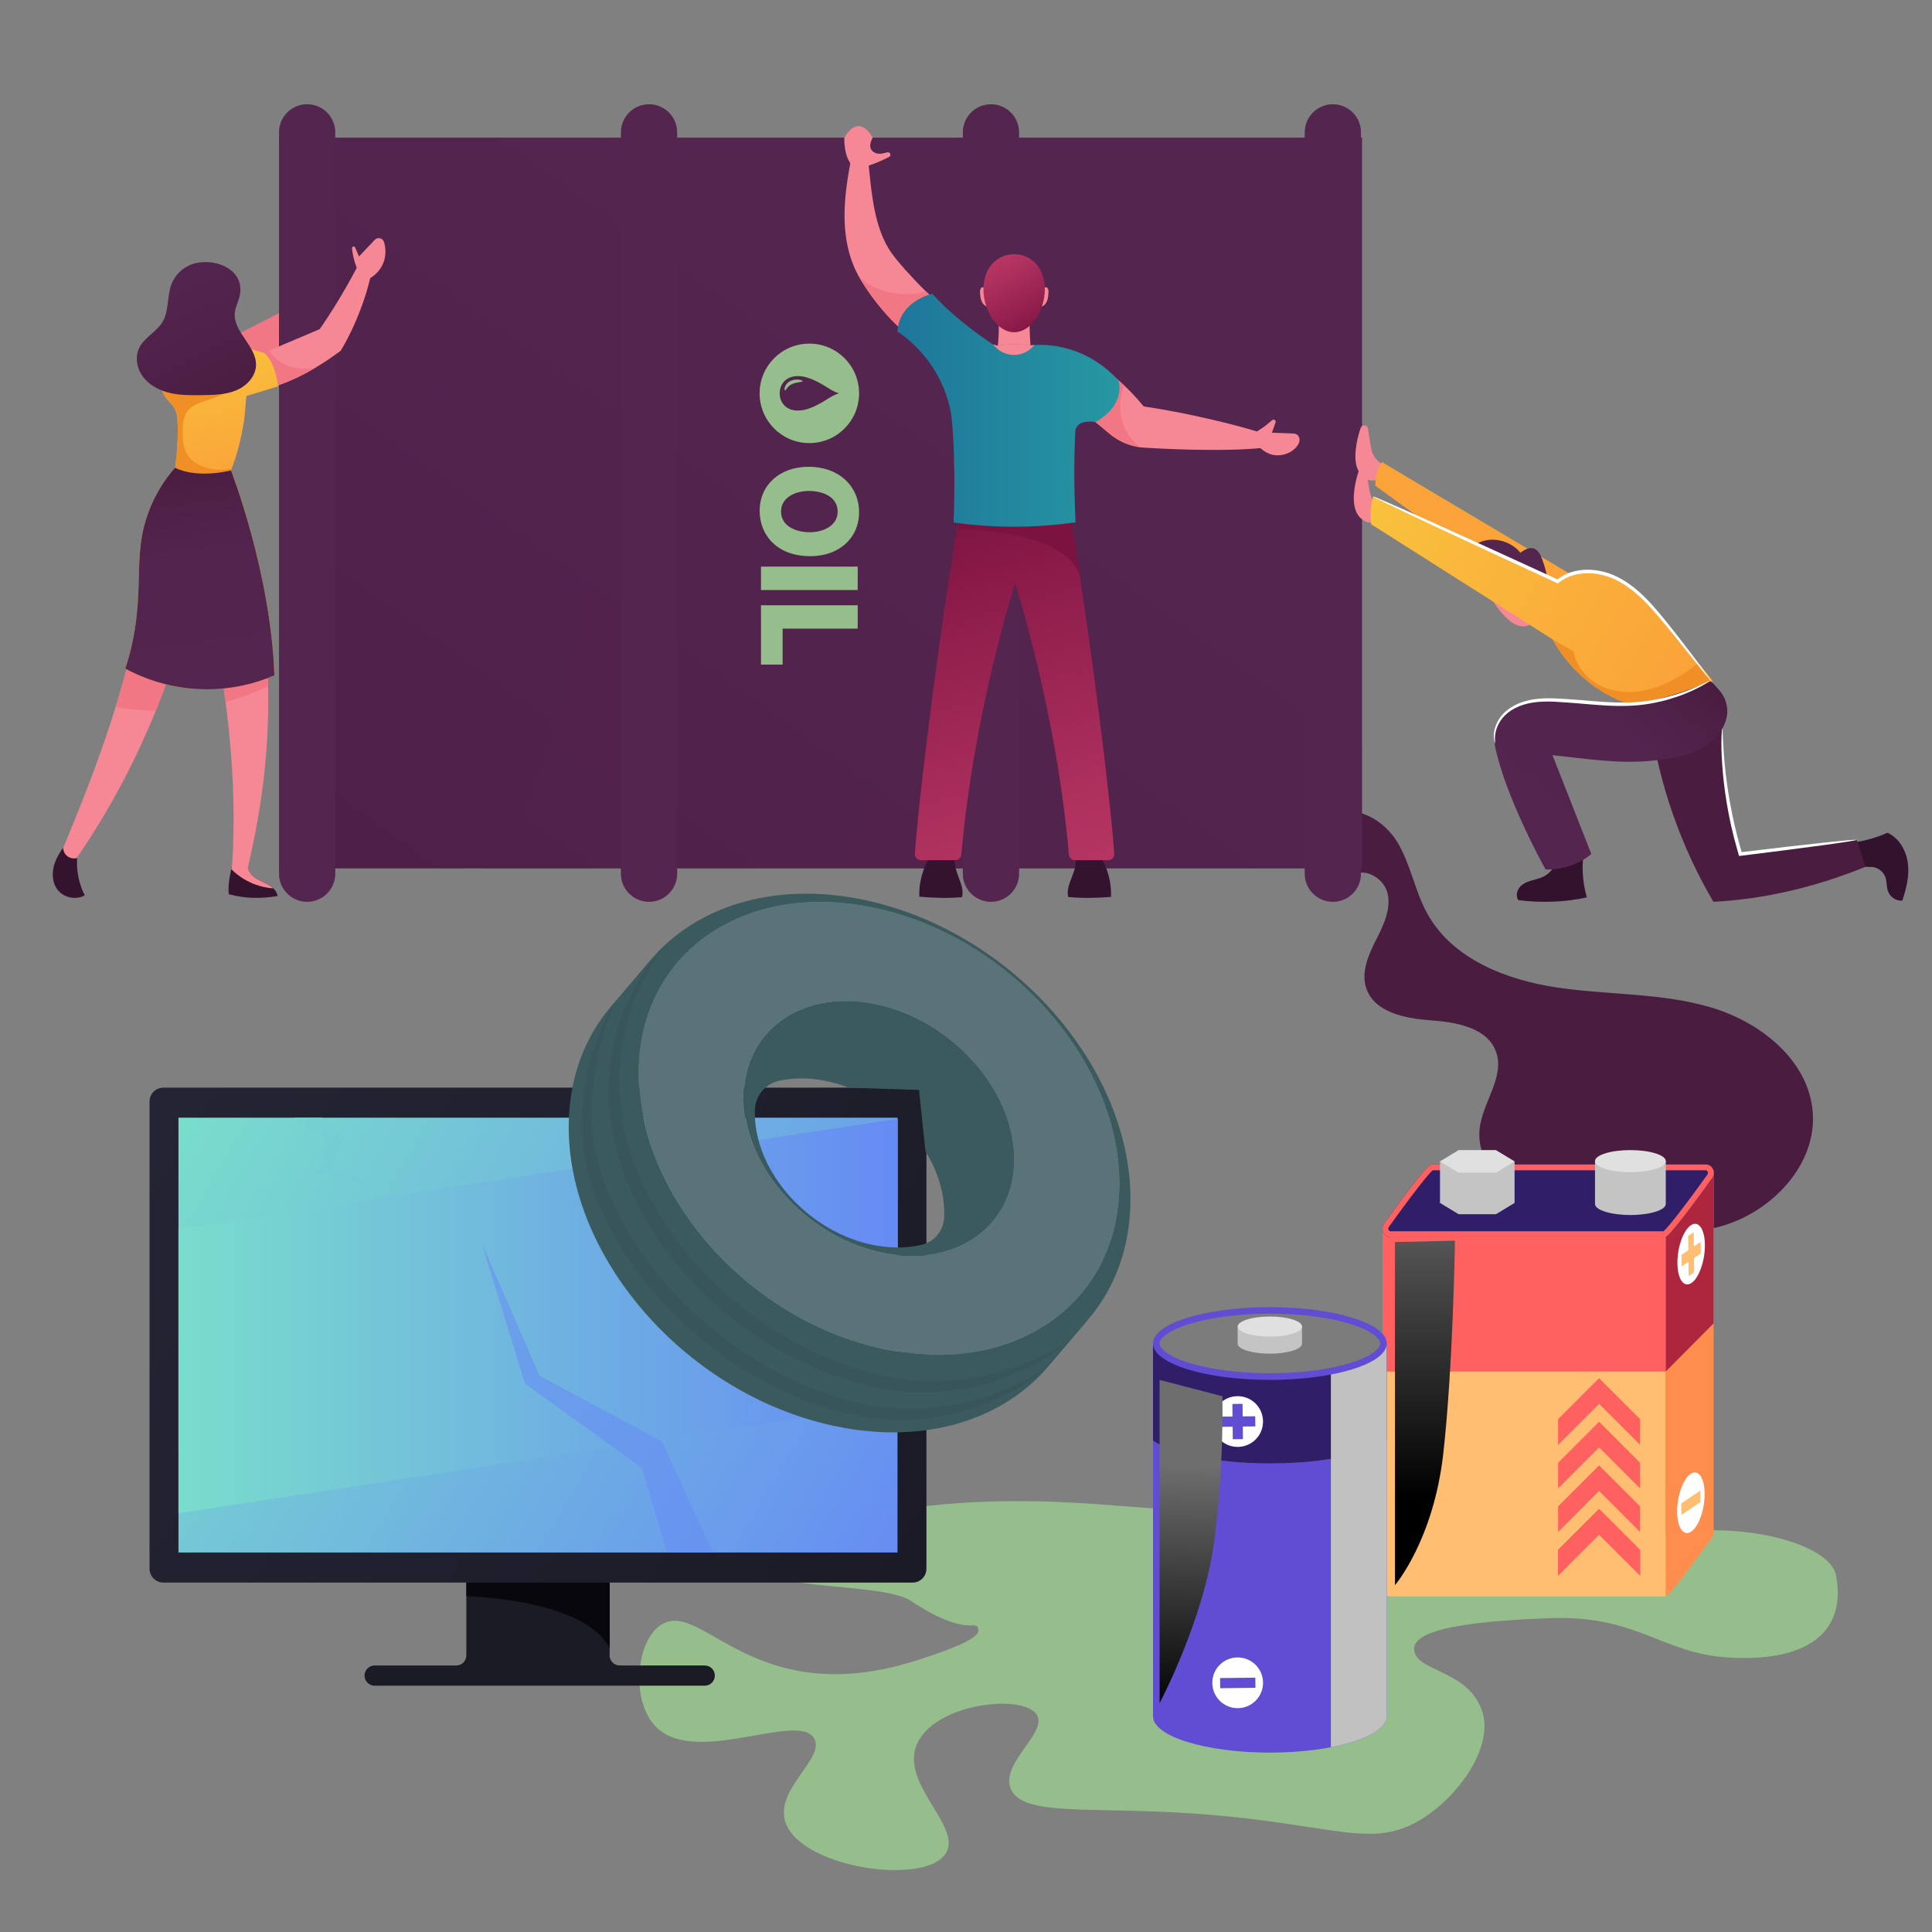 <?xml version="1.0" encoding="utf-8"?>
<!-- Generator: Adobe Illustrator 24.3.0, SVG Export Plug-In . SVG Version: 6.00 Build 0)  -->
<svg version="1.1" id="Layer_1" xmlns="http://www.w3.org/2000/svg" xmlns:xlink="http://www.w3.org/1999/xlink" x="0px" y="0px"
	 viewBox="0 0 3500 3500" style="enable-background:new 0 0 3500 3500;" xml:space="preserve">
<rect x="0" y="0" width="3500" height="3500" fill="#808080" stroke="none"/>
<style type="text/css">
	.st0{fill:#4A1C40;}
	.st1{fill:url(#SVGID_1_);}
	.st2{opacity:0.25;fill:#54254F;}
	.st3{fill:#54254F;}
	.st4{opacity:0.25;}
	.st5{fill:#96BE8C;}
	.st6{fill:#F68895;}
	.st7{fill:#33122D;}
	.st8{fill:#FAA339;}
	.st9{fill:url(#SVGID_2_);}
	.st10{fill:url(#SVGID_3_);}
	.st11{fill:#EF8F26;}
	.st12{fill:#FFFFFF;}
	.st13{fill:#F17785;}
	.st14{fill:#33132D;}
	.st15{fill:url(#SVGID_4_);}
	.st16{fill:#7C1240;}
	.st17{fill:url(#SVGID_5_);}
	.st18{fill:url(#SVGID_6_);}
	.st19{fill:url(#SVGID_7_);}
	.st20{fill:url(#SVGID_8_);}
	.st21{fill:url(#SVGID_9_);}
	.st22{fill:#FFBE71;}
	.st23{fill:#FF8D4D;}
	.st24{fill:#FF6161;}
	.st25{fill:#AD263D;}
	.st26{fill:#311E69;}
	.st27{fill:url(#SVGID_10_);}
	.st28{fill:#C4C4C4;}
	.st29{fill:#E0E0E0;}
	.st30{fill:#614CD4;}
	.st31{fill:#C1C1C1;}
	.st32{fill:#7C7C7C;}
	.st33{fill:url(#SVGID_11_);}
	.st34{fill:#1B1B26;}
	.st35{fill:#08080C;}
	.st36{fill:url(#SVGID_12_);}
	.st37{fill:url(#SVGID_13_);}
	.st38{fill:url(#SVGID_14_);}
	.st39{fill:url(#SVGID_15_);}
	.st40{fill:url(#SVGID_16_);}
	.st41{fill:#3B5A5E;}
	.st42{fill:#597378;}
	.st43{fill:#385559;}
</style>
<g>
	<g>
		<path class="st0" d="M2446.8,1589c21.3-21,60.8,0.9,67.1,30.1c6.3,29.3-8.3,58.5-21.8,85.2c-13.5,26.7-26.5,57.2-17.1,85.7
			c14.5,44.1,70.7,55.1,116.9,58.4c46.3,3.3,102.3,13.2,118.2,56.7c16.8,46-25,92.3-29.8,141.1c-4,41.1,19.7,81.2,52.1,106.9
			c32.4,25.6,72.6,39.2,112.3,50.7c90.5,26.1,187.9,43.6,278,16.2c90.1-27.4,168.7-111.8,161.2-205.6
			c-7.4-93.4-94.3-162.7-184.1-189.3c-89.8-26.6-185.5-22.4-278.2-36c-92.6-13.6-190.3-51.7-235.7-133.6
			c-22.7-40.9-30.1-89.1-54.1-129.3c-24-40.2-76.3-71.2-117.1-48.3C2424.8,1511.7,2436.7,1555,2446.8,1589z"/>
		
			<linearGradient id="SVGID_1_" gradientUnits="userSpaceOnUse" x1="2961.283" y1="4081.93" x2="875.716" y2="2595.666" gradientTransform="matrix(0 1 -1 0 4278.934 -240.634)">
			<stop  offset="0" style="stop-color:#4A1C40"/>
			<stop  offset="0.132" style="stop-color:#4C1D42"/>
			<stop  offset="1" style="stop-color:#54254F"/>
		</linearGradient>
		<rect x="505.4" y="249.4" class="st1" width="1962" height="1323.8"/>
		<path class="st2" d="M2467.5,1573.2h-350.8C2360,1378,2337.3,249.4,2337.3,249.4h130.1V1573.2z"/>
		<path class="st2" d="M1837.2,1573.2h-350.8c243.3-195.2,220.6-1323.8,220.6-1323.8h130.1V1573.2z"/>
		<path class="st2" d="M1226.7,1573.2H875.9c243.3-195.2,220.6-1323.8,220.6-1323.8h130.1V1573.2z"/>
		<g>
			<path class="st3" d="M2465.5,1582.8v-1343c0-28.1-22.8-50.9-50.9-50.9l0,0c-28.1,0-50.9,22.8-50.9,50.9v1343
				c0,28.1,22.8,50.9,50.9,50.9l0,0C2442.7,1633.7,2465.5,1610.9,2465.5,1582.8z"/>
			<path class="st3" d="M1846.1,1582.8v-1343c0-28.1-22.8-50.9-50.9-50.9l0,0c-28.1,0-50.9,22.8-50.9,50.9v1343
				c0,28.1,22.8,50.9,50.9,50.9l0,0C1823.3,1633.7,1846.1,1610.9,1846.1,1582.8z"/>
			<path class="st3" d="M1226.7,1582.8v-1343c0-28.1-22.8-50.9-50.9-50.9l0,0c-28.1,0-50.9,22.8-50.9,50.9v1343
				c0,28.1,22.8,50.9,50.9,50.9l0,0C1203.9,1633.7,1226.7,1610.9,1226.7,1582.8z"/>
			<path class="st3" d="M607.3,1582.8v-1343c0-14.1-5.7-26.8-14.9-36c-9.2-9.2-21.9-14.9-36-14.9c-28.1,0-50.9,22.8-50.9,50.9v1343
				c0,14.1,5.7,26.8,14.9,36c9.2,9.2,21.9,14.9,36,14.9C584.5,1633.7,607.3,1610.9,607.3,1582.8z"/>
		</g>
		<g class="st4">
			<path class="st3" d="M2465.5,1582.8v-1343c0-28.1-22.8-50.9-50.9-50.9l0,0c-28.1,0-50.9,22.8-50.9,50.9v1343
				c0,28.1,22.8,50.9,50.9,50.9l0,0C2442.7,1633.7,2465.5,1610.9,2465.5,1582.8z"/>
			<path class="st3" d="M1846.1,1582.8v-1343c0-28.1-22.8-50.9-50.9-50.9l0,0c-28.1,0-50.9,22.8-50.9,50.9v1343
				c0,28.1,22.8,50.9,50.9,50.9l0,0C1823.3,1633.7,1846.1,1610.9,1846.1,1582.8z"/>
			<path class="st3" d="M1226.7,1582.8v-1343c0-28.1-22.8-50.9-50.9-50.9l0,0c-28.1,0-50.9,22.8-50.9,50.9v1343
				c0,28.1,22.8,50.9,50.9,50.9l0,0C1203.9,1633.7,1226.7,1610.9,1226.7,1582.8z"/>
			<path class="st3" d="M607.3,1582.8v-1343c0-14.1-5.7-26.8-14.9-36c-9.2-9.2-21.9-14.9-36-14.9c-28.1,0-50.9,22.8-50.9,50.9v1343
				c0,14.1,5.7,26.8,14.9,36c9.2,9.2,21.9,14.9,36,14.9C584.5,1633.7,607.3,1610.9,607.3,1582.8z"/>
		</g>
		<g>
			<path class="st5" d="M1556.3,927.8c0-23.2-9.1-44.2-25.6-59.1c-16.7-15.1-39.5-23.1-65.8-23.1c-52.3,0-88.7,32.9-88.7,79.9
				c0,22.9,8.5,43.5,24,58.2c16.5,15.7,39.9,23.9,67.7,23.9C1519.9,1007.7,1556.3,974.9,1556.3,927.8z M1414.9,926.7
				c0-25.6,26.1-37.3,50.4-37.3c24.1,0,52.2,9.8,52.2,37.5c0,25.6-26.3,37.3-50.7,37.3C1441,964.2,1414.9,952.6,1414.9,926.7z"/>
			<rect x="1378.6" y="1026.5" class="st5" width="175.2" height="42.4"/>
			<polygon class="st5" points="1417.8,1138.8 1553.8,1138.8 1553.8,1096.5 1378.6,1096.5 1378.6,1204 1417.8,1204 			"/>
			<path class="st5" d="M1426,702.9c1-1.3,2.2-2.7,3.8-4c1.6-1.3,3.5-2.4,5.7-3.4c4.4-1.8,9.1-2.6,12.5-3.1c3.4-0.5,5.7-0.9,5.8-1.8
				c0.1-0.9-2-2.1-5.8-2.7c-1.9-0.3-4.2-0.4-6.7-0.2c-2.6,0.2-5.4,0.8-8.3,2c-2.8,1.2-5.4,3-7.2,5c-1.9,2-3.1,4.2-3.7,6.1
				c-1.3,3.9-0.8,6.3,0,6.5C1422.9,707.5,1424,705.5,1426,702.9z"/>
			<path class="st5" d="M1556.3,712.6c0-49.8-40.3-90.1-90.1-90.1c-49.8,0-90.1,40.3-90.1,90.1c0,49.8,40.3,90.1,90.1,90.1
				C1516,802.7,1556.3,762.4,1556.3,712.6z M1438.7,743.3c-0.2,0-0.3,0-0.5-0.1c-34.4-5.6-34.4-55.7,0-61.3c0.2,0,0.3-0.1,0.5-0.1
				c16.9-2.5,33.5,5,48.5,13.2c10.4,5.7,21.5,14.4,32.7,17.5c-11.2,3.1-22.4,11.9-32.7,17.5C1472.3,738.3,1455.6,745.8,1438.7,743.3
				z"/>
		</g>
	</g>
	<g>
		<path class="st6" d="M2505.9,841.8c-8.4-3-18.7-15.7-20.8-24.4c-2.5-10.6-4.7-26.7-7-41.1c-1.1-6.9-10.6-7.7-13-1.2
			c-6,16.4-9.5,36.3-9.7,50.3c-0.1,8.9,1,18,4.8,26.1c3.8,8.1,10.4,15.1,18.9,17.9c8.5,2.8,18.7,0.7,24.4-6.2
			C2501.6,855.2,2507.8,849.7,2505.9,841.8z"/>
		<path class="st6" d="M2495.9,915.2c-8.4-2.9-11.6-13-13.7-21.7c-2.5-10.6-4.7-26.7-7-41.1c-1.1-6.9-10.6-7.7-13-1.2
			c-6,16.4-9.5,36.3-9.7,50.3c-0.1,8.9,1,18,4.7,26.1s10.4,15.1,18.9,17.9c8.5,2.8,18.7,0.7,24.4-6.2
			C2498.7,931.3,2497.8,923.1,2495.9,915.2z"/>
		<path class="st7" d="M3446.2,1631.6c-10.8,0.8-21.8-6.2-25.7-16.3c-3.1-8.1-2-17.3-4.7-25.6c-3.3-9.7-12.2-17.3-22.4-18.8
			c-1.8-0.3-3.6-0.4-5.4-0.3l-23.7-1.1c-2.3-14.4-4.7-28.9-7-43.1c21.7-3.3,41.9-8.7,61.9-17.8c21.2,9.4,34.1,32.3,37.1,55.3
			C3459.2,1586.9,3453.5,1609.6,3446.2,1631.6z"/>
		<path class="st7" d="M2870.4,1535.7c-5.6,29.8-4.1,60.9,4.3,90c-40.4,8.9-82.8,10.2-123.9,5c-5.2-6.2-3-16.8,2-23.1
			c5-6.3,12.8-9.8,20.5-12.1c7.7-2.4,15.7-3.9,23-7.5c16.6-8.2,26.9-27.5,24.4-45.9C2835,1534.7,2854.4,1533.2,2870.4,1535.7z"/>
		<path class="st0" d="M2990.1,1310.2c16.7,113.8,55.6,224.3,113.9,323.5c94.5-4.8,188.1-27.8,275.7-63.5
			c-5.9-16.1-10.3-32.6-16.2-48.7c-69.7,8.9-141,16.8-210.7,25.7c-27.9-88.3-36.5-183.6-31.4-276
			C3080.2,1296.8,3038.7,1308.2,2990.1,1310.2z"/>
		<path class="st8" d="M2491.7,880.1l312,225.6l51-59.8l-351.2-208.8C2494.8,849.5,2490.7,865,2491.7,880.1z"/>
		
			<linearGradient id="SVGID_2_" gradientUnits="userSpaceOnUse" x1="3532.774" y1="1181.524" x2="3877.101" y2="1561.996" gradientTransform="matrix(-1 0 0 1 6569.542 0)">
			<stop  offset="0" style="stop-color:#4A1C40"/>
			<stop  offset="0.105" style="stop-color:#4E2046"/>
			<stop  offset="0.342" style="stop-color:#53244D"/>
			<stop  offset="1" style="stop-color:#54254F"/>
		</linearGradient>
		<path class="st9" d="M3128.7,1294.8c-3.6,27.6-24.8,50.3-49.6,62.9c-24.8,12.6-52.9,16.6-80.5,19.8c-64,7.3-122-2.9-186.1-9.4
			c0,0,42.5,107.9,70.3,178.9c-20,17.3-48.5,28.2-80.1,28.2c-0.9,0-1.7,0-2.6,0l0,0c0,0,0-0.1-0.1-0.1
			c-2.6-4.2-73.5-132.7-91.7-223.8c-7.4-37.2,17.5-73.1,54.8-79.3c2.6-0.4,5.2-0.8,7.8-1.2c2.2-0.3,4.4-0.6,6.6-0.9c0,0,0.1,0,0.1,0
			c21.4-2.3,58.6-1.3,93.3,0.5c36,1.9,69.2,4.6,79.3,5.4c6.3-0.7,12.5-1.8,18.4-3.5c38.9-11.2,82-18.5,117.1-38.9l8.9-5.3l13.8,15.3
			l5.2,5.7c7.8,8.7,13.2,19.4,14.8,31C3129.3,1284.9,3129.3,1289.9,3128.7,1294.8z"/>
		<path class="st6" d="M2682.6,1027c4.5,34.2,20.7,66.9,45.2,91.2c10.4,10.4,24.9,19.8,38.9,15.5c12.1-3.7,19.1-16.3,22.6-28.4
			c9.2-32.1,1.3-68.7-20.5-94c-6.2-0.5-11.9-0.5-18.1-1c-11.8-1-23.7-2-35.3,0.1C2703.9,1012.4,2689.4,1017.3,2682.6,1027z"/>
		<path class="st3" d="M2804.6,1056c-2-15.2-5.9-30.1-11.4-44.4c-2.9-7.6-7.2-15.7-15-18.1c-8.3-2.5-16.8,2.8-23.9,7.8
			c-13.7-17.1-37.9-26.2-59.6-22.9c-21.7,3.3-41.2,18.7-49.3,39.1c12.3,13.3,28,21.2,46,23.3s36.6-2.5,51.6-12.6
			c5.7,10.4,12.9,19.2,23.1,25.3c5.5,3.3,11.6,5.9,18,6.4S2799.7,1060.2,2804.6,1056z"/>
		
			<linearGradient id="SVGID_3_" gradientUnits="userSpaceOnUse" x1="3523.588" y1="1225.113" x2="4111.415" y2="884.592" gradientTransform="matrix(-1 0 0 1 6569.542 0)">
			<stop  offset="0" style="stop-color:#FAA339"/>
			<stop  offset="1" style="stop-color:#F9C33D"/>
		</linearGradient>
		<path class="st10" d="M2483.9,949.7l328.8,208.6c29.8,54.2,81.6,99.5,140.7,117.7c51-6.4,101.6-24.2,149.2-43.5
			c-8.7-10.4-17.3-20.8-26-31.3c-22.5-27.1-45-54.1-67.5-81.2c-27.8-33.5-58.1-68.6-99.8-81.1c-30.1-9-64.4-4.1-91.1,12.4
			l-330.7-152C2482.9,915.7,2481.7,932.9,2483.9,949.7z"/>
		<path class="st11" d="M3102.6,1232.5c-47.6,19.3-98.2,37.1-149.2,43.5c-59.1-18.2-110.9-63.5-140.7-117.7l37.7,21.7
			c6.1,31.9,31.2,57.5,62,67.7c30.8,10.2,65,6.4,95.3-5.3c25-9.7,47.7-24.6,69-41.2C3085.3,1211.7,3093.9,1222.1,3102.6,1232.5z"/>
		<g>
			<path class="st12" d="M2494.6,902c4.5,1.9,11.2,4.7,19.7,8.4c17.1,7.4,41.7,18.4,72,32c60.4,27.1,143.4,65,235.2,107.1l0,0l4-2.9
				c1.4-0.9,2.8-1.7,4.2-2.6l2.1-1.3l2.2-1.1c1.5-0.7,3-1.4,4.4-2.1c3.1-1.1,6.1-2.5,9.2-3.3c1.6-0.4,3.1-0.9,4.7-1.3l4.7-1
				c1.6-0.4,3.2-0.5,4.7-0.8c1.6-0.2,3.2-0.5,4.8-0.6c3.2-0.2,6.3-0.5,9.5-0.4c6.3-0.1,12.5,0.6,18.6,1.5c12.2,2,23.8,5.8,34.5,11
				c10.6,5.2,20.3,11.5,29.2,18.4c17.8,13.8,32.2,29.6,45,44.6c12.8,15.1,24.1,29.5,34.5,42.7c20.6,26.4,36.8,48.1,48,63.1
				c5.6,7.5,9.9,13.4,12.8,17.4c2.9,4,4.3,6.2,4.1,6.3c-0.2,0.1-1.9-1.8-5.1-5.5c-3.2-3.8-7.8-9.4-13.7-16.7
				c-11.8-14.7-28.7-35.8-49.6-61.8c-10.5-13-22.1-27.2-34.9-42c-12.9-14.7-27.2-30.1-44.6-43.4c-8.7-6.6-18.1-12.6-28.3-17.6
				c-10.2-4.8-21.3-8.4-32.9-10.3c-5.8-0.8-11.7-1.5-17.6-1.3c-3-0.1-5.9,0.2-8.9,0.4c-1.5,0.1-3,0.4-4.5,0.6
				c-1.5,0.2-3,0.4-4.4,0.7l-4.4,0.9c-1.5,0.3-2.9,0.8-4.3,1.2c-2.9,0.7-5.7,2-8.5,3c-1.4,0.6-2.7,1.3-4.1,2l-2.1,1l-2,1.2
				c-1.3,0.8-2.6,1.5-3.9,2.4l-3.7,2.7l-1.5,1.1l-1.6,1.2l-1.7-0.8c-92.4-42.5-175.9-81.3-236.1-109.6
				c-30.1-14.2-54.4-25.7-71.2-33.9c-8.4-4.1-14.9-7.3-19.2-9.5c-4.4-2.2-6.6-3.5-6.5-3.7C2487.6,899.2,2490,900.1,2494.6,902z"/>
			<path class="st12" d="M2712.1,1309.1c3.5-7.4,9.2-15.1,17.2-21.7c7.9-6.6,18-12.2,29.5-15.9c11.5-3.8,24.3-5.8,37.8-6.3
				c13.5-0.6,27.5,0.3,41.9,1.2c14.4,0.9,29.4,2.2,44.6,3.5c15.2,1.3,30.1,2.3,44.4,2.7c14.3,0.4,28.1,0.1,41.2-1
				c26.2-2.3,49.4-7.9,68.4-13.8c9.5-2.9,18-6.1,25.3-9c7.4-2.9,13.6-5.7,18.7-8c10.1-4.7,15.7-7.6,15.9-7.1
				c0.2,0.3-4.9,3.9-14.8,9.3c-5,2.6-11.1,5.8-18.4,9.1c-7.3,3.3-15.8,6.7-25.3,10c-19.1,6.5-42.5,12.6-69.2,15.3
				c-13.3,1.3-27.4,1.7-41.9,1.4c-14.5-0.3-29.5-1.3-44.8-2.6c-15.3-1.3-30.1-2.6-44.5-3.6c-14.4-1-28.2-2-41.3-1.6
				c-13.1,0.3-25.4,2.1-36.4,5.5c-11,3.3-20.6,8.4-28.3,14.4c-7.7,6-13.2,13-16.8,19.9c-3.7,6.8-5.6,13.3-6.4,18.7
				c-0.8,5.4-0.7,9.7-0.5,12.6c0.2,2.9,0.4,4.5,0.2,4.5c-0.2,0-0.8-1.4-1.5-4.3c-0.6-2.9-1.2-7.4-0.7-13.1
				C2706.8,1323.4,2708.5,1316.5,2712.1,1309.1z"/>
			<path class="st12" d="M3120.1,1319.9c0.4,0,0.6,6.2,1.1,17.4c0.5,11.2,1.4,27.3,3.3,47.2c3.8,39.7,12,94.5,28.9,153
				c0.6,2.1,1.2,4.1,1.7,6.2c57.5-7,109.2-12.9,146.7-16.9c19.1-2,34.4-3.6,45.1-4.5c10.6-0.9,16.5-1.2,16.6-0.8
				c0.1,0.4-5.7,1.5-16.3,3.2c-10.6,1.7-25.9,3.9-44.9,6.5c-38,5.2-90.6,12-149.2,19.2l-2.7,0.3l-0.7-2.6c-0.8-2.9-1.7-5.8-2.5-8.8
				c-17.1-59-24.6-114.4-27.3-154.4c-1.4-20-1.6-36.3-1.3-47.5C3118.9,1326.1,3119.6,1319.9,3120.1,1319.9z"/>
		</g>
	</g>
	<g>
		<path class="st6" d="M2317.2,801.6c-0.4,3.5-7.4,6.2-20,8.3c-12.5,2.1-30.5,3.5-52.7,4.4c-44.3,1.6-105.1,0.8-171.3-3.3
			c-0.1,0-0.2,0-0.3,0c-2.7-0.2-5.4-0.5-8-0.8c-20.3-2.8-39.5-11.4-55.2-24.7c-6.9-5.9-13.5-11.3-17.1-14.3
			c-10.3-8.4-20.3-16.2-29.7-23.8c-9.4-7.6-18.4-14.7-26.6-21.6c-8.3-6.8-15.8-13.5-22.6-19.8c-3.4-3.2-6.6-6.3-9.6-9.3
			c-3-3-5.7-6.1-8.3-9c-2.5-2.9-4.8-5.8-6.9-8.6c-2-2.8-3.8-5.5-5.4-8.2c-3-5.4-5-10.3-5.8-15c-0.7-4.6-0.3-8.9,1.6-12.6
			c1.8-3.7,4.9-6.6,9.2-8.6c4.3-2,9.8-3.3,16.2-3.5c3.2-0.1,6.7,0,10.4,0.4c3.7,0.4,7.6,1.1,11.8,1.9c4.2,0.9,8.5,2.1,13,3.6
			c4.5,1.4,9.2,3.2,14,5.2c9.7,4,19.8,9.3,30.3,15.7c10.4,6.5,21.3,13.9,32.1,22.7c6.9,5.6,13.8,11.5,20.6,17.9
			c3.9,3.7,7.8,7.5,11.7,11.5c8,8.2,15.8,16.9,23.4,26.2c3,0.4,6,0.9,9,1.4c33.2,5.1,64.6,11.3,92.9,17.6
			c28.4,6.2,53.8,12.5,75.1,18.3c21.3,5.8,38.4,11.1,50.2,15.8C2311.2,794,2317.6,798.1,2317.2,801.6z"/>
		<path class="st13" d="M2065,810.2c-20.3-2.8-39.5-11.4-55.2-24.7c-6.9-5.9-13.5-11.3-17.1-14.3c-10.3-8.4-20.3-16.2-29.7-23.8
			c-9.4-7.6-18.4-14.7-26.6-21.6c-8.3-6.8-15.8-13.5-22.6-19.8c-3.4-3.2-6.6-6.3-9.6-9.3c-3-3-5.7-6.1-8.3-9
			c-2.5-2.9-4.8-5.8-6.9-8.6c-2-2.8-3.8-5.5-5.4-8.2c-3-5.4-5-10.3-5.8-15c-0.7-4.6-0.3-8.9,1.6-12.6c1.8-3.7,4.9-6.6,9.2-8.6
			c4.3-2,9.8-3.3,16.2-3.5c3.2-0.1,6.7,0,10.4,0.4c3.7,0.4,7.6,1.1,11.8,1.9c4.2,0.9,8.5,2.1,13,3.6c4.5,1.4,9.2,3.2,14,5.2
			c9.7,4,19.8,9.3,30.3,15.7c10.4,6.5,21.3,13.9,32.1,22.7c6.9,5.6,13.8,11.5,20.6,17.9c-9.8,22.8-10.3,49.5-1.1,72.6
			C2041.9,786.4,2052.2,799.9,2065,810.2z"/>
		<path class="st14" d="M1993.5,1551.8c13.5,21.7,20.3,47.5,19.2,73c-25.7,2.1-51.8,2.7-77.5,0.2c-3.2-12,2.1-24.3,6.5-35.9
			c4.4-11.6,9.1-23.9,6.7-36.1C1963,1552.1,1978.9,1551.2,1993.5,1551.8z"/>
		<path class="st14" d="M1685.2,1551.6c-13.7,21.5-20.7,47.3-19.8,72.8c25.7,2.3,51.7,3.2,77.4,0.8c3.3-12-1.9-24.4-6.2-36
			c-4.3-11.6-8.9-24-6.3-36.2C1715.7,1552.2,1699.8,1551.1,1685.2,1551.6z"/>
		<linearGradient id="SVGID_4_" gradientUnits="userSpaceOnUse" x1="1704.433" y1="919.962" x2="1941.257" y2="1722.108">
			<stop  offset="0" style="stop-color:#7C1240"/>
			<stop  offset="0.254" style="stop-color:#901E4C"/>
			<stop  offset="0.736" style="stop-color:#B1325F"/>
			<stop  offset="1" style="stop-color:#BE3966"/>
		</linearGradient>
		<path class="st15" d="M2007.6,1558.3l-60.1,0c-5.8,0-10.6-4.4-11.1-10.2c-22.5-259.8-97.4-491.1-97.4-491.1
			s-74.9,231.2-97.4,491.1c-0.5,5.8-5.3,10.2-11.1,10.2l-62,0c-6.4,0-11.5-5.3-11.1-11.7c3-54.5,29.3-290.8,67.3-535.4
			c2.7-17.4,5.5-34.9,8.5-52.4c0.7-3.9,1.3-7.8,2-11.7c2-11.3,3.9-22.6,6-33.9c34.3,7.6,58.9,11.7,96.8,11.7
			c37.9,0,62.6-4.1,96.8-11.7c2.1,11.3,4.1,22.6,6,33.9c3.7,21.3,7.2,42.7,10.5,64.1c1.7,11,3.4,21.9,5,32.8v0
			c35.2,232.5,59.4,450.4,62.2,502.5C2019.1,1553,2014,1558.3,2007.6,1558.3z"/>
		<path class="st16" d="M1956.5,1044c-27.7-87.5-223.2-85.2-223.2-85.2c0.7-3.9,1.3-7.8,2-11.7c2-11.3,3.9-22.6,6-33.9
			c34.3,7.6,58.9,11.7,96.8,11.7c37.9,0,62.6-4.1,96.8-11.7c2.1,11.3,4.1,22.6,6,33.9c3.7,21.3,7.2,42.7,10.5,64.1
			C1953.2,1022.2,1954.9,1033.1,1956.5,1044z"/>
		<g>
			<path class="st6" d="M1799.5,658.4c-1.5,3.4-4.7,5.9-9.4,7.6c-2.4,0.8-5.1,1.4-8.3,1.7c-3.2,0.3-6.7,0.4-10.5,0.2
				c-3.8-0.3-8-0.7-12.5-1.5c-4.5-0.8-9.2-2-14.3-3.4c-5.1-1.3-10.4-3.2-15.9-5.3c-5.6-2-11.3-4.6-17.3-7.4
				c-11.9-5.6-24.4-12.8-37.4-21.3c-12.8-8.8-26.1-18.7-38.9-30.4c-1.6-1.5-3.3-2.9-4.9-4.4c-1.6-1.5-3.2-3.1-4.8-4.6
				c-3.2-3.1-6.5-6.2-9.6-9.5c-3.1-3.3-6.3-6.7-9.4-10.1c-3.2-3.4-6.1-7.1-9.3-10.6c-12.2-14.5-24-30.3-34.5-47.4l-2-3.2l-2.2-3.7
				c-1.4-2.5-2.9-4.9-4.2-7.4c-1.3-2.5-2.6-5-3.8-7.5c-1.1-2.5-2.3-5-3.4-7.6c-4.2-10.1-7.5-20.3-9.9-30.3
				c-2.5-10-4.1-19.7-5.2-29.2c-0.2-1.5-0.3-3-0.5-4.5c-0.8-7.9-1.2-15.5-1.3-22.9c-0.3-17.6,1-33.9,2.5-48.8
				c1.7-14.9,3.8-28.5,6-40.8c1.8-9.7,3.5-18.7,5.2-26.8h28.1c0.9,8.6,1.8,18,2.8,28.3c1.2,12.1,2.5,25.2,4.3,39
				c1.9,13.8,4.1,28.2,7.5,42.7c1.6,7.2,3.6,14.4,5.9,21.5c0.8,2.6,1.7,5.2,2.6,7.7c1.6,4.4,3.3,8.8,5.2,13.1
				c3,6.7,6.4,13.2,10.1,19.4c1,1.5,2,3,2.9,4.5c1,1.5,2.1,2.9,3.1,4.4c1,1.5,2.2,2.9,3.3,4.3l1.6,2.1l2,2.5
				c10.8,13.4,22.1,25.8,33.2,37.6c2.8,2.9,5.5,5.9,8.3,8.7c2.8,2.8,5.6,5.6,8.3,8.4c2.7,2.8,5.6,5.3,8.3,8c1.4,1.3,2.7,2.7,4.1,4
				c1.4,1.3,2.8,2.5,4.1,3.8c10.7,10.3,21.4,19.5,31.2,28.4c10.1,8.8,19.5,17,28.1,24.4c4.3,3.8,8.5,7.5,12.4,10.9
				c3.9,3.5,7.5,7,11,10.1c3.4,3.2,6.6,6.4,9.5,9.4c2.9,3,5.5,5.8,7.8,8.6c2.3,2.8,4.2,5.4,5.9,8c1.6,2.5,2.9,4.9,3.8,7.2
				C1800.7,650.9,1801,655,1799.5,658.4z"/>
		</g>
		<path class="st13" d="M1556.3,501.8c0.6,1.1,1.2,2.1,1.8,3.1l2.2,3.7l2,3.2c10.6,17.1,22.4,32.8,34.5,47.4
			c3.1,3.6,6.1,7.2,9.2,10.7c3.2,3.4,6.3,6.8,9.4,10.1c3.2,3.3,6.4,6.4,9.6,9.5c1.6,1.6,3.2,3.1,4.8,4.6c1.6,1.5,3.3,2.9,4.9,4.4
			c12.9,11.8,26.2,21.7,38.9,30.4c12.9,8.5,25.4,15.7,37.4,21.3c5.9,2.8,11.7,5.4,17.3,7.4c5.6,2.1,10.8,4,15.9,5.3
			c5.1,1.4,9.8,2.6,14.3,3.4c4.5,0.7,8.7,1.2,12.5,1.5c3.8,0.3,7.3,0.2,10.5-0.2c3.1-0.3,5.9-0.9,8.3-1.7c4.8-1.6,7.9-4.2,9.4-7.6
			c1.5-3.4,1.2-7.5-0.6-12.1c-0.9-2.3-2.2-4.7-3.8-7.2c-1.6-2.5-3.6-5.1-5.9-8c-2.3-2.8-4.9-5.7-7.8-8.6c-2.9-3-6-6.2-9.4-9.4
			c-3.5-3.1-7.1-6.7-11-10.2c-3.9-3.4-8-7.1-12.4-10.9c-8.6-7.5-18-15.7-28.1-24.4c-9.9-8.9-20.6-18.1-31.2-28.4
			c-1.4-1.3-2.7-2.5-4.1-3.8c-1.3-1.3-2.7-2.6-4-4c-1.2-1.2-2.5-2.4-3.7-3.6c-30.8,9-65,6.2-93.8-7.9
			C1573.8,515,1564.6,508.9,1556.3,501.8z"/>
		<path class="st6" d="M1891,523.3c0-1.9,2.1-3.3,4-3c1.9,0.3,3.3,2,3.9,3.8c0.6,1.8,0.6,3.7,0.5,5.6c-0.2,5.8-0.7,11.7-3.2,16.9
			c-2.5,5.2-7.4,9.6-13.2,10C1887.6,545.8,1891.1,535.1,1891,523.3z"/>
		<path class="st6" d="M1783.9,523.3c0-1.9-2.1-3.3-4-3c-1.9,0.3-3.3,2-3.9,3.8c-0.6,1.8-0.6,3.7-0.5,5.6c0.2,5.8,0.7,11.7,3.2,16.9
			c2.5,5.2,7.4,9.6,13.2,10C1787.2,545.8,1783.8,535.1,1783.9,523.3z"/>
		<path class="st6" d="M1865.6,604c0.3,4.9,0.9,20.9,1.7,25.8c-9.3,3.2-19.4,5-30.1,5c-10.7,0-20.8-1.9-30.1-5.2
			c1.8-10.2,2.6-31.6,2.2-41.9c-0.2-7.2-0.9-14.4-2.2-21.5c10.1,2,20.1,3.4,30.2,4.9c10.1-1.5,20.1-2.8,30.2-4.7
			C1865.4,578.8,1864.7,591.4,1865.6,604z"/>
		<linearGradient id="SVGID_5_" gradientUnits="userSpaceOnUse" x1="1883.137" y1="607.677" x2="1794.01" y2="449.794">
			<stop  offset="0" style="stop-color:#7C1240"/>
			<stop  offset="0.254" style="stop-color:#901E4C"/>
			<stop  offset="0.736" style="stop-color:#B1325F"/>
			<stop  offset="1" style="stop-color:#BE3966"/>
		</linearGradient>
		<path class="st17" d="M1892.8,523.9c0,39-24.9,78-55.6,78c-30.7,0-55.6-38.9-55.6-78s24.9-63.4,55.6-63.4
			C1867.9,460.5,1892.8,484.8,1892.8,523.9z"/>
		<path class="st6" d="M1610.8,284.2c-13.4,7.1-28.9,13.2-37.9,16.1c-7,2.2-13.8,3.5-20.7,5.8c-15-7.7-20.5-26.3-22.1-43.1
			c-0.4-4.5-0.7-9.1-0.5-13.6c28.3-47.1,51.2,0.1,51.2,0.1l0,0c-0.6,1.2-1.2,2.4-1.7,3.6c-2.3,5.2-3.7,11.2-1.5,16.4
			c2.6,6,9.7,9.2,16.2,9.1c2.5,0,7.8-1.1,13.8-2.6C1612.6,274.6,1615.4,281.7,1610.8,284.2z"/>
		<linearGradient id="SVGID_6_" gradientUnits="userSpaceOnUse" x1="1625.894" y1="743.123" x2="2028.106" y2="743.123">
			<stop  offset="0" style="stop-color:#1E769A"/>
			<stop  offset="1" style="stop-color:#2698A2"/>
		</linearGradient>
		<path class="st18" d="M1984.6,764.7c0,0-30.9-6.5-36.3,14c-1.9,30.3-3.6,85.1,0.1,167.5c-35.6,5.2-72.9,8-111.5,8
			c-37.8,0-74.4-2.7-109.3-7.7c4.7-130.9-4.4-196-4.4-196c-6.1-35-19.3-63.6-34.2-86c-28.7-43.4-63.2-63.8-63.2-63.8
			c3.7-56.3,63.3-68.4,63.3-68.4c47.5,52.5,109,91.1,110,91.7c0.1,0,0.2,0.1,0.3,0.1c1.1,0.3,2.1,0.6,3,0.9c1.1,0.4,2.1,0.7,2.9,0.9
			c0.5,0.1,0.9,0.3,1.2,0.4c2.5-0.4,4.9-0.7,7.4-1c2.5-0.3,5-0.6,7.5-0.8c5.1-0.5,10.2-0.7,15.4-0.9c0.4,0,0.8,0,1.1,0
			c0.4,0,0.8,0,1.2,0c3.6,0.1,7.3,0.3,10.9,0.5c3.3,0.2,6.5,0.5,9.8,0.9c2.4,0.3,4.8,0.6,7.2,0.9v0c0,0,0,0,0.1,0
			c0.6-0.1,2.9-0.4,6.7-0.7c17.6-1.3,66.4-1.2,115.8,32.2c12.4,8.3,24.7,18.8,36.7,31.8C2026.3,688.9,2041.4,732.2,1984.6,764.7z"/>
		<path class="st6" d="M1873.8,625c-8.7,11-22,18-36.9,18c-15.4,0-29-7.5-37.8-19.1c0.1,0,0.2,0.1,0.3,0.1c1.1,0.3,2.1,0.6,3,0.9
			c1.1,0.4,2.1,0.7,2.9,0.9c0.5,0.2,0.9,0.3,1.2,0.4c2.4-0.4,4.9-0.7,7.4-1c2.5-0.3,5-0.6,7.5-0.8c5.1-0.5,10.2-0.7,15.4-0.9
			c0.4,0,0.8,0,1.2,0c0.4,0,0.8,0,1.1,0c3.6,0.1,7.3,0.3,10.9,0.5c3.3,0.2,6.5,0.5,9.8,0.9c2.4,0.3,4.8,0.6,7.2,0.9v0c0,0,0,0,0.1,0
			C1867.7,625.6,1870,625.2,1873.8,625z"/>
		<path class="st6" d="M2287.6,774.8c5.5-3.7,11.3-8.9,17.1-13.7c3-2.5,7.4,0.5,6.1,4.2c-2.3,6.5-4.6,13.2-6.7,18.6
			c12,0.4,24,0.9,36,1.3c3.2,0.1,6.5,0.3,9.2,1.9c3.8,2.4,5.4,7.3,4.8,11.8c-0.7,4.4-3.3,8.4-6.3,11.7c-11,12-29,17.1-44.7,12.7
			c-12.6-3.5-31.3-17.6-30.8-32.5C2272.4,782.9,2281.8,778.8,2287.6,774.8z"/>
	</g>
	<g>
		<polygon class="st13" points="423.4,609.3 505.4,567.3 505.4,627.5 452.7,659.2 		"/>
		<path class="st14" d="M104.4,1612c11.1,14.4,33.1,18.9,49.1,10.1c-10.5-20.8-15.3-44.5-13.8-67.7c0.3-4.2,0.8-8.3,1.4-12.4
			c0.1-0.4,0.1-0.7,0.2-1.1c-0.8-1.2-1.7-2.3-2.5-3.5c-1-1.4-1.9-2.7-2.9-4.1c-3.2-4.4-6.3-8.9-9.5-13.4c-1.8,2.3-3.7,4.6-5.5,7
			c-2.2,2.9-4.4,5.8-6.5,8.7c-6.1,8.6-11.6,17.6-15.1,27.6C93.6,1579.3,93.9,1598.5,104.4,1612z"/>
		<path class="st14" d="M414.5,1619.9c29.7,8.2,58.2,8.4,88.6,3.3c-1-5.5-4.1-10.1-8.2-14c-2.9-2.8-6.4-5.2-9.8-7.1
			c-8.4-4.7-17.6-7.9-25.1-13.8c-7.5-5.9-13.1-15.7-10.4-24.9c-10.9-0.1-14.3-9.7-24.8-6.7c-2.1,5.1-4,11.1-5.7,17.6
			C415.3,1589.7,413,1607.2,414.5,1619.9z"/>
		<path class="st6" d="M419.1,1574.5c19.8,20.3,47.4,32.9,75.8,34.8c-2.9-2.8-6.4-5.2-9.8-7.1c-8.4-4.7-17.6-7.9-25.1-13.8
			c-7.5-5.9-13.1-15.7-10.4-24.9c-10.9-0.1-14.3-9.7-24.8-6.7C422.7,1561.9,420.8,1568,419.1,1574.5z"/>
		<path class="st6" d="M114.3,1535.6c0.2,5.7,2.7,11.4,7.1,15c5,4.2,12.1,5.5,18.3,3.8c0.3-4.2,0.8-8.3,1.4-12.4
			c-0.7-1.6-1.5-3.1-2.3-4.6c-0.9-1.5-1.8-2.8-2.9-4.1c-1.1-1.3-2.4-2.4-3.7-3.3c-3.3-2.2-7.3-3.3-11.3-3
			C118.6,1529.8,116.4,1532.7,114.3,1535.6z"/>
		<path class="st6" d="M115.1,1534.6c14.3,5.3,10.7,12.4,25.1,17.7c52.7-76.3,97.9-159.8,134.6-246.8c2.5-6,5-12,7.4-18
			c34.6-85.3,61.1-173.8,78.4-262.2c20.3,76.7,37,160.9,48.1,246.3c2.3,17.8,4.4,35.7,6.2,53.6c8.5,84.5,10.9,168.8,5.2,246.9
			c12.7,1.1,16.2-1.9,28.9-0.8c20.8-86.3,33.2-173.5,36.2-260.6c0.8-22.5,0.9-45,0.4-67.5c-2.3-107.4-19.4-214.3-53.1-318.6
			l-0.1-0.2l-16.5-53.9l-5-16.2l-52.5-1.2l-24.8-0.6l-15.7-0.4l-25,45c-4.8,7.9-9,16.2-12.6,24.7c-15.1,35.9-9.6,74.9-15.2,113.5
			c-0.3,2.1-0.6,4.2-0.9,6.3c-11.6,78.9-28.5,151.6-49.7,222.7c-1.7,5.5-3.3,11.1-5,16.6C183.5,1364.9,151.5,1447.1,115.1,1534.6z"
			/>
		<path class="st13" d="M209.5,1280.7c24,4.2,48.3,6.4,72.7,6.8c34.6-85.3,61.1-173.8,78.4-262.2c20.3,76.7,37,160.9,48.1,246.3
			c26.4-7.1,52.2-16.6,76.9-28.4c-2.3-107.4-19.4-214.3-53.1-318.6l-0.1-0.2l-16.5-53.9l-5-16.2l-52.5-1.2l-24.8-0.6l-15.7-0.4
			l-25,45c-4.8,7.9-9,16.2-12.6,24.7c-15.1,35.9-9.6,74.9-15.2,113.5c-0.3,2.1-0.6,4.2-0.9,6.3c-11.6,78.9-28.5,151.6-49.7,222.7
			C212.9,1269.7,211.2,1275.2,209.5,1280.7z"/>
		<path class="st6" d="M671,502.6c-0.7,3-1.5,6.2-2.3,9.4c-1.3,4.8-2.7,9.8-4.2,15.1c-1.5,5.2-3.3,10.5-5.1,16
			c-1.8,5.5-3.9,11-6,16.8c-4.4,11.4-9.2,23.2-14.9,35.3c-2.8,6-5.8,12.1-9,18.2c-1.6,3.1-3.3,6.2-4.9,9.3c-1.8,3.2-3.4,6.1-5.6,9.6
			l-2.1,3.4l-6.7,4.8l-0.9,0.6c-7.4,5.4-14.8,10.5-22.2,15.3c-4.1,2.7-8.2,5.2-12.3,7.7c-1.5,0.9-3,1.8-4.4,2.7
			c-9.9,5.9-19.9,11.2-29.5,15.9c-11.1,5.4-21.9,9.9-32.2,13.6c-10.3,3.7-20.1,6.6-29.3,8.6c-9.2,2.1-17.6,3.3-25.2,3.7
			c-2.6,0.2-5.1,0.2-7.5,0.2c-4.6,0-8.7-0.4-12.4-1c-5.7-0.9-10.3-2.6-13.7-4.8c-3.4-2.1-5.6-4.9-6.5-8.1c-0.9-3.2-0.5-6.7,1.2-10.3
			c1.7-3.7,4.5-7.4,8.5-11.4c2.9-2.8,6.3-5.7,10.3-8.6c1.5-1.1,3-2.2,4.6-3.3c5.9-4,12.8-8,20.5-12.1c7.7-4.1,16.2-8.3,25.4-12.4
			c1.1-0.5,2.3-1.1,3.5-1.6c2.1-1,4.3-2,6.6-3c6.2-2.8,12.7-5.5,19.5-8.4c10.5-4.5,21.5-9.1,32.9-13.9c10.4-4.4,21.2-9,32.2-13.7
			c0.3-0.4,0.5-0.7,0.7-1.1c1.8-2.7,3.6-5.2,5.4-7.9c3.5-5.3,7-10.5,10.4-15.7c6.8-10.4,13-20.6,19-30.4c2.9-4.9,5.8-9.7,8.5-14.4
			c2.6-4.7,5.4-9.3,7.9-13.8c2.5-4.5,4.9-8.8,7.2-13c2.2-4.2,4.4-8.2,6.5-12.1c1.7-3.1,3.2-6.1,4.7-9L671,502.6z"/>
		<path class="st13" d="M570.4,666.8c-9.9,5.9-19.9,11.2-29.5,15.9c-11.1,5.4-21.9,9.9-32.2,13.6c-10.3,3.7-20.1,6.6-29.3,8.6
			c-9.2,2.1-17.6,3.3-25.2,3.7c-2.6,0.2-5.1,0.2-7.5,0.2c-1.1-5-2.5-9.9-4.3-14.7c-3.6-9.6-8.7-19.3-8.4-29.5c1.5-1.1,3-2.2,4.6-3.3
			c5.9-4,12.8-8,20.5-12.1c7.7-4.1,16.2-8.3,25.4-12.4c1.1-0.5,2.3-1.1,3.5-1.6c7,12.5,19.1,22,32.6,27.1
			c15.4,5.9,32.3,6.6,48.6,4.6C569.6,666.9,570,666.9,570.4,666.8z"/>
		<linearGradient id="SVGID_7_" gradientUnits="userSpaceOnUse" x1="355.543" y1="884.102" x2="317.131" y2="606.354">
			<stop  offset="0" style="stop-color:#FAA339"/>
			<stop  offset="1" style="stop-color:#F9C33D"/>
		</linearGradient>
		<path class="st19" d="M226.9,1211.2c44.3,23.9,94.6,37.5,147.8,37.5c43.3,0,84.6-8.9,122.4-25.2c-3.8-107.1-28.9-213-49.8-284.1
			c-15.7-53.5-28.9-87.3-28.9-87.3c0.4-0.9,0.8-1.8,1.1-2.8c11-27.8,17.4-56.2,22.4-85.5c1.4-7.9,3.4-38.4,4.6-46.5l0.1,0l41.4-12.6
			l15.9-4.8c0,0-4.6-43.9-25.3-60.4L441,628.5l0,0c-2.7-1.2-5.5-1.8-8.2-1.6c-14.3-0.9-25.7-1.4-30.9-1.6c-2-0.1-3.1-0.1-3.1-0.1
			c-13.3,1.6-27.4,0.3-41.1,0.3c-1.9,0-3.7,0-5.6,0c-2.6,0-5.2,0.2-7.7,0.4c0,0,0,0-0.1,0c-8.9,1.5-17.1,5.7-24.5,11.4h0
			c-48.1,42.7-26.5,77.3-10.9,93.1c7.2,7.3,11.8,16.9,12.4,27.2c0,0.4,0,0.8,0.1,1.1c1.6,29.6-0.1,59.6-4.2,88.8
			c-30.3,34.3-51.1,76.8-59.5,121.8c-5,26.9-5.6,54.4-6.3,81.8c-0.4,15.4-0.8,30.7-2,46C246.3,1135.9,239.5,1174.5,226.9,1211.2z"/>
		<path class="st11" d="M251.4,1051c67.4,4.1,136.9-25.3,177.8-79c7.6-9.9,13.7-21,18.2-32.6c-15.7-53.5-28.9-87.3-28.9-87.3
			c0.4-0.9,0.8-1.8,1.1-2.8c-11.7,1.6-23.5,2.2-35.1,0.6c-19.5-2.7-39.1-13.1-47.6-30.9c-5.6-11.6-5.9-24.9-5.8-37.8
			c0.1-12.6,0.8-26,8.2-36.1c8.9-12.1,24.8-16.2,39.1-21c27.3-9.1,52.7-23.7,74.4-42.6c-11.5,1.1-20.8-8.9-28.1-17.8
			c-7.3-8.9-11.8-19.7-17.4-29.7c-1.7-3-3.5-6-5.3-8.9c-2-0.1-3.1-0.1-3.1-0.1c-13.3,1.6-27.4,0.3-41.1,0.3c-1.9,0-3.7,0-5.6,0
			c-2.6,0-5.2,0.2-7.7,0.4c0,0,0,0-0.1,0c-8.9,1.5-17.1,5.7-24.5,11.4h0c-48.1,42.7-26.5,77.3-10.9,93.1
			c7.2,7.3,11.8,16.9,12.4,27.2c0,0.4,0,0.8,0.1,1.1c1.6,29.6-0.1,59.6-4.2,88.8c-30.3,34.3-51.1,76.8-59.5,121.8
			C252.7,996.1,252.1,1023.5,251.4,1051z"/>
		<linearGradient id="SVGID_8_" gradientUnits="userSpaceOnUse" x1="313.192" y1="847.332" x2="378.197" y2="1317.14">
			<stop  offset="0" style="stop-color:#4A1C40"/>
			<stop  offset="0.105" style="stop-color:#4E2046"/>
			<stop  offset="0.342" style="stop-color:#53244D"/>
			<stop  offset="1" style="stop-color:#54254F"/>
		</linearGradient>
		<path class="st20" d="M226.9,1211.2c44.3,23.9,94.6,37.5,147.8,37.5c43.3,0,84.6-8.9,122.4-25.2c-6.7-187.5-78.7-371.4-78.7-371.4
			s-59.2,16-101.3-4.7c-30.3,34.3-51.1,76.8-59.5,121.8c-7.8,42-4.8,85.2-8.3,127.8C246.3,1135.9,239.5,1174.5,226.9,1211.2z"/>
		<linearGradient id="SVGID_9_" gradientUnits="userSpaceOnUse" x1="415.865" y1="748.138" x2="293.729" y2="484.166">
			<stop  offset="0" style="stop-color:#4A1C40"/>
			<stop  offset="0.353" style="stop-color:#4F2047"/>
			<stop  offset="1" style="stop-color:#54254F"/>
		</linearGradient>
		<path class="st21" d="M434.4,535.1c-2.2,10.8-7.9,20.7-9,31.7c-3.4,34.6,39.3,59.9,38.4,94.7c-0.5,20.4-16.9,37.7-35.7,45.6
			c-18.8,7.9-39.8,8.4-60.2,8.7c-19.3,0.3-38.9,0.6-57.8-3.4c-18.9-4-37.4-12.9-49.6-27.9c-12.2-15-16.8-36.9-8.3-54.3
			c9.3-19,31.3-28.8,42.2-47c12.2-20.4,7.8-46.8,16.5-69c6.4-16.2,19.9-29.3,36.2-35.2C385.3,465.1,444.2,485.8,434.4,535.1z"/>
		<path class="st6" d="M651.7,496.6c-6.5-11.2-12.6-30.7-14-46.8c-0.3-3.4,4.4-4.5,5.7-1.4c2.7,6.3,5.5,13,7,16.2l28.6-30.2
			c5.1-5.4,14.4-3.3,16.6,4c3.7,11.9,3.6,25-0.6,36.5c-6,16.5-20.1,29.6-36.9,34.1C655.2,505.5,654.1,500.6,651.7,496.6z"/>
	</g>
</g>
<path class="st5" d="M1682.1,3000.9c-35.9,12-101.9,34.2-180.5,31.9c-173.8-5.2-244.1-125.4-302.6-90.2c-47,28.2-57,139-10.6,185.8
	c71.9,72.5,258.4-29.2,286.7,21.2c19.8,35.4-69.2,90.2-53.1,148.6c23.5,85.4,255.7,120,292,58.4c28.5-48.5-83.3-124.4-53.1-196.4
	c31.4-75,194.8-93,217.7-53.1c18.6,32.5-65.5,86.6-47.8,132.7c17.9,46.6,120.8,35.6,276.1,42.5c303.2,13.4,372,75.7,472.5,10.6
	c67.9-44,125.2-130.1,106.2-191.1c-24.5-78.9-124-72.2-123.8-115.2c0.2-39.4,128.9-51.1,249.6-55.2c153.8-5.1,200.1,63.6,317.9,71.2
	c142.7,9.3,216.4-44,196.9-148.4c-10.7-57.5-165.9-97.2-295.5-76.3c-221.4,35.7-272,3-1045.8-53.1c-376.5-27.3-566.3,56.4-586,114.2
	c-14.6,42.7,200.8,27.6,251,61c105.4,70,119.3,30.1,122.7,53.1C1774.8,2969.8,1706.8,2992.6,1682.1,3000.9z"/>
<g>
	<g>
		<path class="st22" d="M2504.6,2223.6v647.9c0,14.5,5.4,20.6,15,20.6h496.9c0.3,0,0.8-0.2,1.3-0.5v-752.5L2504.6,2223.6z"/>
		<path class="st23" d="M3104.3,2771.9V2125l-86.6,14.2v752.5c11.8-6.6,67-83,84.2-106.9C3104.7,2780.8,3105.4,2776.1,3104.3,2771.9
			z"/>
	</g>
	<g>
		<polygon class="st24" points="3017.7,2139.2 2504.6,2223.6 2504.6,2484.6 3017.7,2484.6 		"/>
		<polygon class="st25" points="3104.3,2397.4 3104.3,2125 3017.7,2139.2 3017.7,2484.6 		"/>
	</g>
	<path class="st26" d="M3016.4,2241.3h-496.9c-0.4,0-0.8,0-1.2,0c-11.9-0.8-18-14.8-11-24.4c17.9-25.1,77.4-107.4,85.5-107.4h496.9
		c0.4,0,0.8,0,1.2,0c11.9,0.8,18,14.8,11,24.4C3084,2159,3024.5,2241.3,3016.4,2241.3z"/>
	<path class="st24" d="M3090.9,2109.5c-0.4,0-0.8,0-1.2,0h-496.9c-8.1,0-67.6,82.3-85.5,107.4c-6.9,9.7-0.8,23.6,11,24.4
		c0.4,0,0.8,0,1.2,0h496.9c8.1,0,67.6-82.3,85.5-107.4C3108.8,2124.2,3102.7,2110.3,3090.9,2109.5z M3093.2,2127.7
		c-44.7,62.5-71.6,96-79.5,102.9h-494.2c-0.2,0-0.3,0-0.5,0c-2-0.1-3-1.4-3.5-2.5c-0.3-0.6-1.2-2.9,0.4-5.1
		c44.7-62.5,71.6-96,79.5-102.9h494.2c0.2,0,0.3,0,0.5,0c2,0.1,3,1.4,3.5,2.5C3093.9,2123.3,3094.8,2125.5,3093.2,2127.7z"/>
	<g>
		<g>
			<polygon class="st24" points="2971.2,2854.3 2896.9,2780 2822.6,2854.3 2822.6,2807.8 2896.9,2733.5 2971.2,2807.8 			"/>
		</g>
		<g>
			<polygon class="st24" points="2971.2,2854.3 2896.9,2780 2822.6,2854.3 2822.6,2807.8 2896.9,2733.5 2971.2,2807.8 			"/>
		</g>
		<g>
			<polygon class="st24" points="2971.2,2775.4 2896.9,2701 2822.6,2775.4 2822.6,2728.9 2896.9,2654.6 2971.2,2728.9 			"/>
		</g>
		<g>
			<polygon class="st24" points="2971.2,2696.5 2896.9,2622.1 2822.6,2696.5 2822.6,2650 2896.9,2575.6 2971.2,2650 			"/>
		</g>
		<g>
			<polygon class="st24" points="2971.2,2617.5 2896.9,2543.2 2822.6,2617.5 2822.6,2571 2896.9,2496.7 2971.2,2571 			"/>
		</g>
	</g>
	<g>
		<path class="st12" d="M3063.1,2219.7c13.8-9.3,25.2,6.5,25.5,35.4c0.3,28.8-10.6,59.8-24.3,69.1s-25.2-6.5-25.5-35.4
			C3038.4,2259.9,3049.3,2229,3063.1,2219.7z"/>
		<polygon class="st22" points="3080.9,2249.8 3068.6,2258.1 3068.3,2232.3 3058.3,2239 3058.6,2264.9 3046.2,2273.2 3046.5,2294.1 
			3058.8,2285.8 3059.1,2311.6 3069.1,2304.9 3068.8,2279 3081.2,2270.7 		"/>
	</g>
	<g>
		<path class="st12" d="M3063.8,2774.6c-13.8,9.3-25.2-6.5-25.5-35.4c-0.3-28.8,10.6-59.8,24.3-69.1c13.8-9.3,25.2,6.5,25.5,35.4
			C3088.4,2734.4,3077.6,2765.3,3063.8,2774.6z"/>
		<polygon class="st22" points="3080.4,2700.2 3045.7,2723.6 3046,2744.5 3080.6,2721.1 		"/>
	</g>
	<linearGradient id="SVGID_10_" gradientUnits="userSpaceOnUse" x1="2581.419" y1="2103.953" x2="2581.419" y2="2717.281">
		<stop  offset="0" style="stop-color:#6E6E6E"/>
		<stop  offset="1" style="stop-color:#000000"/>
	</linearGradient>
	<path class="st27" d="M2527.1,2250.1v621.6c0,0,69.7-80.9,87.5-238.1c17.8-157.2,21.2-386,21.2-386L2527.1,2250.1z"/>
	<g>
		<path class="st28" d="M2889.5,2103.5v77.6c0,11,28.7,20,64.1,20s64.1-8.9,64.1-20v-77.6H2889.5z"/>
		<ellipse class="st29" cx="2953.6" cy="2103.5" rx="64.1" ry="20"/>
	</g>
	<g>
		<polygon class="st28" points="2608.7,2104 2608.7,2179.2 2642.5,2199.7 2710,2199.7 2743.8,2179.2 2743.8,2104 		"/>
		<polygon class="st29" points="2710,2083.5 2642.5,2083.5 2608.7,2104 2642.5,2124.5 2710,2124.5 2743.8,2104 		"/>
	</g>
</g>
<g>
	<path class="st30" d="M2300.5,2651.2c-61.9,0-120-7.1-163.5-20.1c-23.1-6.9-38.6-14.4-48.2-21.4v499.4c0,36.4,94.8,65.9,211.7,65.9
		s211.7-29.5,211.7-65.9v-499.4c-9.6,7-25.1,14.6-48.2,21.4C2420.5,2644,2362.4,2651.2,2300.5,2651.2z"/>
	<path class="st26" d="M2088.8,2433.9v175.8c9.6,7,25.1,14.6,48.2,21.4c43.5,12.9,101.6,20.1,163.5,20.1c61.9,0,120-7.1,163.5-20.1
		c23.1-6.9,38.6-14.4,48.2-21.4v-175.8H2088.8z"/>
	<g>
		<path class="st31" d="M2411,2433.9v731.4c60.7-11.6,101.2-32.4,101.2-56.2v-499.4v-175.8H2411z"/>
	</g>
	<ellipse class="st30" cx="2300.5" cy="2433.9" rx="211.7" ry="65.9"/>
	<path class="st32" d="M2446.7,2398.6c-38.9-12.1-90.8-18.8-146.2-18.8s-107.3,6.7-146.2,18.8c-39.6,12.3-53.7,26.7-53.7,35.2
		s14.1,22.9,53.7,35.2c38.9,12.1,90.8,18.8,146.2,18.8s107.3-6.7,146.2-18.8c39.6-12.3,53.7-26.7,53.7-35.2
		S2486.3,2410.9,2446.7,2398.6z"/>
	<g>
		<path class="st28" d="M2242.1,2403.2v30.9c0,10,26.1,18.2,58.3,18.2s58.3-8.1,58.3-18.2v-30.9H2242.1z"/>
		<ellipse class="st29" cx="2300.5" cy="2403.2" rx="58.3" ry="18.2"/>
	</g>
	<g>
		<path class="st12" d="M2241.6,2529.3c25.4-0.3,46.2,20,46.5,45.4c0.3,25.4-20,46.2-45.4,46.5s-46.2-20-46.5-45.4
			C2195.9,2550.4,2216.2,2529.6,2241.6,2529.3z"/>
		<polygon class="st30" points="2274,2565.7 2251.2,2565.9 2251,2543.2 2232.6,2543.4 2232.8,2566.2 2210.1,2566.4 2210.3,2584.8 
			2233.1,2584.6 2233.3,2607.3 2251.7,2607.1 2251.5,2584.3 2274.2,2584.1 		"/>
	</g>
	<g>
		<path class="st12" d="M2242.7,3094.5c-25.4,0.3-46.2-20-46.5-45.4c-0.3-25.4,20-46.2,45.4-46.5c25.4-0.3,46.2,20,46.5,45.4
			C2288.4,3073.4,2268.1,3094.2,2242.7,3094.5z"/>
		
			<rect x="2210.2" y="3039.4" transform="matrix(1 -1.158085e-02 1.158085e-02 1 -35.155 26.17)" class="st30" width="63.9" height="18.4"/>
	</g>
	<linearGradient id="SVGID_11_" gradientUnits="userSpaceOnUse" x1="2154.633" y1="2654.202" x2="2142.606" y2="3108.23">
		<stop  offset="0" style="stop-color:#6E6E6E"/>
		<stop  offset="1" style="stop-color:#000000"/>
	</linearGradient>
	<path class="st33" d="M2100.7,2499.8v585.7c0,0,80.2-151.4,98.8-292.8s14.9-263.3,14.9-263.3L2100.7,2499.8z"/>
</g>
<g>
	<g>
		<g>
			<path class="st34" d="M1276.7,3017.2h-154c-10.1,0-18.3-8.2-18.3-18.3v-314.1H844.8v314.1c0,10.1-8.2,18.3-18.3,18.3H678.7
				c-10.1,0-18.3,8.2-18.3,18.3c0,10.1,8.2,18.3,18.3,18.3h598c10.1,0,18.3-8.2,18.3-18.3C1295,3025.3,1286.8,3017.2,1276.7,3017.2z
				"/>
			<path class="st35" d="M1104.5,2684.7v301.8c-44.5-90.4-259.6-94.6-259.6-94.6v-207.3H1104.5z"/>
			<linearGradient id="SVGID_12_" gradientUnits="userSpaceOnUse" x1="2237.578" y1="3250.688" x2="-305.48" y2="1575.353">
				<stop  offset="0" style="stop-color:#171721"/>
				<stop  offset="1" style="stop-color:#29283A"/>
			</linearGradient>
			<path class="st36" d="M296,2867h1357.2c13.9,0,25.1-11.2,25.1-25.1v-846.4c0-13.9-11.2-25.1-25.1-25.1H296
				c-13.9,0-25.1,11.2-25.1,25.1v846.4C270.9,2855.7,282.2,2867,296,2867z"/>
			<linearGradient id="SVGID_13_" gradientUnits="userSpaceOnUse" x1="1664.339" y1="2821.873" x2="309.442" y2="2029.824">
				<stop  offset="0" style="stop-color:#668BF4"/>
				<stop  offset="1" style="stop-color:#79DECB"/>
			</linearGradient>
			<rect x="323.3" y="2024.8" class="st37" width="1302.6" height="787.7"/>
			<linearGradient id="SVGID_14_" gradientUnits="userSpaceOnUse" x1="323.327" y1="2384.178" x2="1625.968" y2="2384.178">
				<stop  offset="0" style="stop-color:#79DDCC"/>
				<stop  offset="1" style="stop-color:#668BF4"/>
				<stop  offset="1" style="stop-color:#79DECB"/>
			</linearGradient>
			<polygon class="st38" points="1626,2026.9 1626,2542.1 323.3,2741.5 323.3,2226.3 			"/>
			<linearGradient id="SVGID_15_" gradientUnits="userSpaceOnUse" x1="1618.201" y1="2706.258" x2="335.024" y2="1926.163">
				<stop  offset="0" style="stop-color:#668BF4"/>
				<stop  offset="1" style="stop-color:#79DECB"/>
			</linearGradient>
			<polygon class="st39" points="533.2,2024.8 596.2,2070.1 573.8,2123.6 670.5,2146.7 601.8,2109.7 623.9,2062 583.3,2024.8 			"/>
			<linearGradient id="SVGID_16_" gradientUnits="userSpaceOnUse" x1="1665.719" y1="2912.66" x2="-1534.127" y2="967.345">
				<stop  offset="0" style="stop-color:#668BF4"/>
				<stop  offset="1" style="stop-color:#79DECB"/>
			</linearGradient>
			<path class="st40" d="M1291.8,2812.6l-92.9-201.5l-221.2-118.6l-104.6-239.6l78,253.6l211.3,152.2l45.9,153.9
				C1208.3,2812.6,1284.6,2812.6,1291.8,2812.6z"/>
		</g>
	</g>
</g>
<g>
	<g>
		<path class="st41" d="M1347.6,1983c0,0-7.2,9.9-0.1,4.3c-0.5,122.5,107.3,247.5,241.8,280c36.6,8.9,71.4,9.9,102.8,4.3
			c-4.3,7.9,4.1-0.8,4.1-0.8c82.4-16.4,139.9-79.1,141.2-167.4c1.7-123.2-106.5-249.6-241.9-282.2
			C1461,1788.7,1350.6,1861,1347.6,1983z M1710.6,2200c-0.1,1.8-0.1,3.6-0.2,5.4c-1.2,24.5-17.5,44.3-41.6,49.9
			c-28.9,6.5-61.3,6.4-95.8-1.8c-115-27.7-206.9-135.2-205.6-239.8c0.1-0.8,0-1.5,0.1-2.4c0.8-26.2,18.6-48,44.7-53.6
			c28.1-5.9,59.6-5.6,92.9,2.6c11,2.7,21.8,6,32.3,10.1l127.5,4.1l11.7,111.3C1698.6,2121.4,1711.1,2160.9,1710.6,2200z"/>
		<path class="st41" d="M1176.6,1741.6c1-1.3,2-2.6,3.1-3.7l-73.2,85.9c-47.1,55.3-75,127.6-76.2,212.2
			c-3.3,237.6,205.3,481,466.3,543.9c168,40.6,316.5-3.8,401.9-103.8l73.2-85.9c-1,1-1.9,2-2.9,3c48.8-55.6,78-129.2,79.1-215.4
			c3.3-237.6-205.3-481-466.3-543.9C1411.5,1592.9,1261.5,1638.9,1176.6,1741.6z M2027.8,2149.3c-3.1,218.9-200.5,349.4-441,291.3
			c-240.4-57.9-432.8-282.6-429.7-501.5c3.1-218.9,200.5-349.4,441-291.3C1838.4,1705.8,2030.9,1930.4,2027.8,2149.3z"/>
	</g>
	<g>
		<path class="st42" d="M1157.1,1939.2c3.1-218.9,200.5-349.4,441-291.3c240.4,57.9,432.8,282.6,429.7,501.5
			c-3.1,218.9-200.5,349.4-441,291.3C1346.6,2382.7,1154,2158.1,1157.1,1939.2z M1837.4,2103.4c1.7-123.2-106.5-249.6-241.9-282.2
			c-135.4-32.6-246.4,40.6-248.2,163.9c-1.7,123.2,106.5,249.6,241.9,282.2C1724.6,2300,1835.7,2226.6,1837.4,2103.4"/>
	</g>
	<path class="st43" d="M1115.1,1813.5c-21.5,48.8-35.4,100.8-40.8,154.1c-5.5,53.2-1.7,108,14.8,159.9c17,51.9,44.4,102,77.4,148
		c32.7,46.2,72.3,88.2,115.9,125.3c43.4,37.5,91.8,69,143.1,94.3c51,25.2,105.8,44,160.9,52.5c55.2,8.1,111.3,5.3,164.1-7.6
		c52.9-12.8,103.6-34.1,148.1-64c-40.6,35.1-90.1,60.5-143.1,77.3c-53.3,16.4-111.5,22.9-170,16c-117.4-14.6-229.4-71.1-320.8-148.2
		c-90.8-77.8-164.5-177.4-197.6-289.2c-7.9-28-11.8-56.4-12.9-84.7c-0.8-28.2,1.4-55.9,5.8-82.9
		C1069.3,1910.7,1087.2,1859,1115.1,1813.5z"/>
	<path class="st43" d="M1205.3,1711.4c-66.6,89.2-97.4,204.1-78,316.9c9.5,56.3,31.6,111.2,61.1,162.1
		c15.1,25.4,32.1,49.7,50.4,73.3c18.7,23.3,39,45.2,60.8,65.8c43.5,41.1,92.6,77.2,145.7,105.2c52.7,28.4,109.9,49.5,167.6,60.7
		c28.8,5.5,58.1,7.6,87.1,7c29.1-0.5,57.7-4.3,85.7-10.7c28-6.4,55.1-15.1,81.4-26.1c26-11.1,51.6-24,74.7-40
		c-21.2,18.5-45.2,34-70.5,47.2c-25.5,13.4-52.4,24.2-80.5,32.6c-56.4,16.3-118,21.7-179.6,12.1c-61.5-9.4-121.1-30.7-177.1-59.1
		c-56-29-108-66-153.6-109.5c-45.5-43.6-85-93.2-115-147.3c-15-27.2-27.8-55.1-38-83.8c-10-28.8-17.2-58.5-21.2-87.9
		C1090,1910.4,1129.5,1793.6,1205.3,1711.4z"/>
</g>
</svg>
